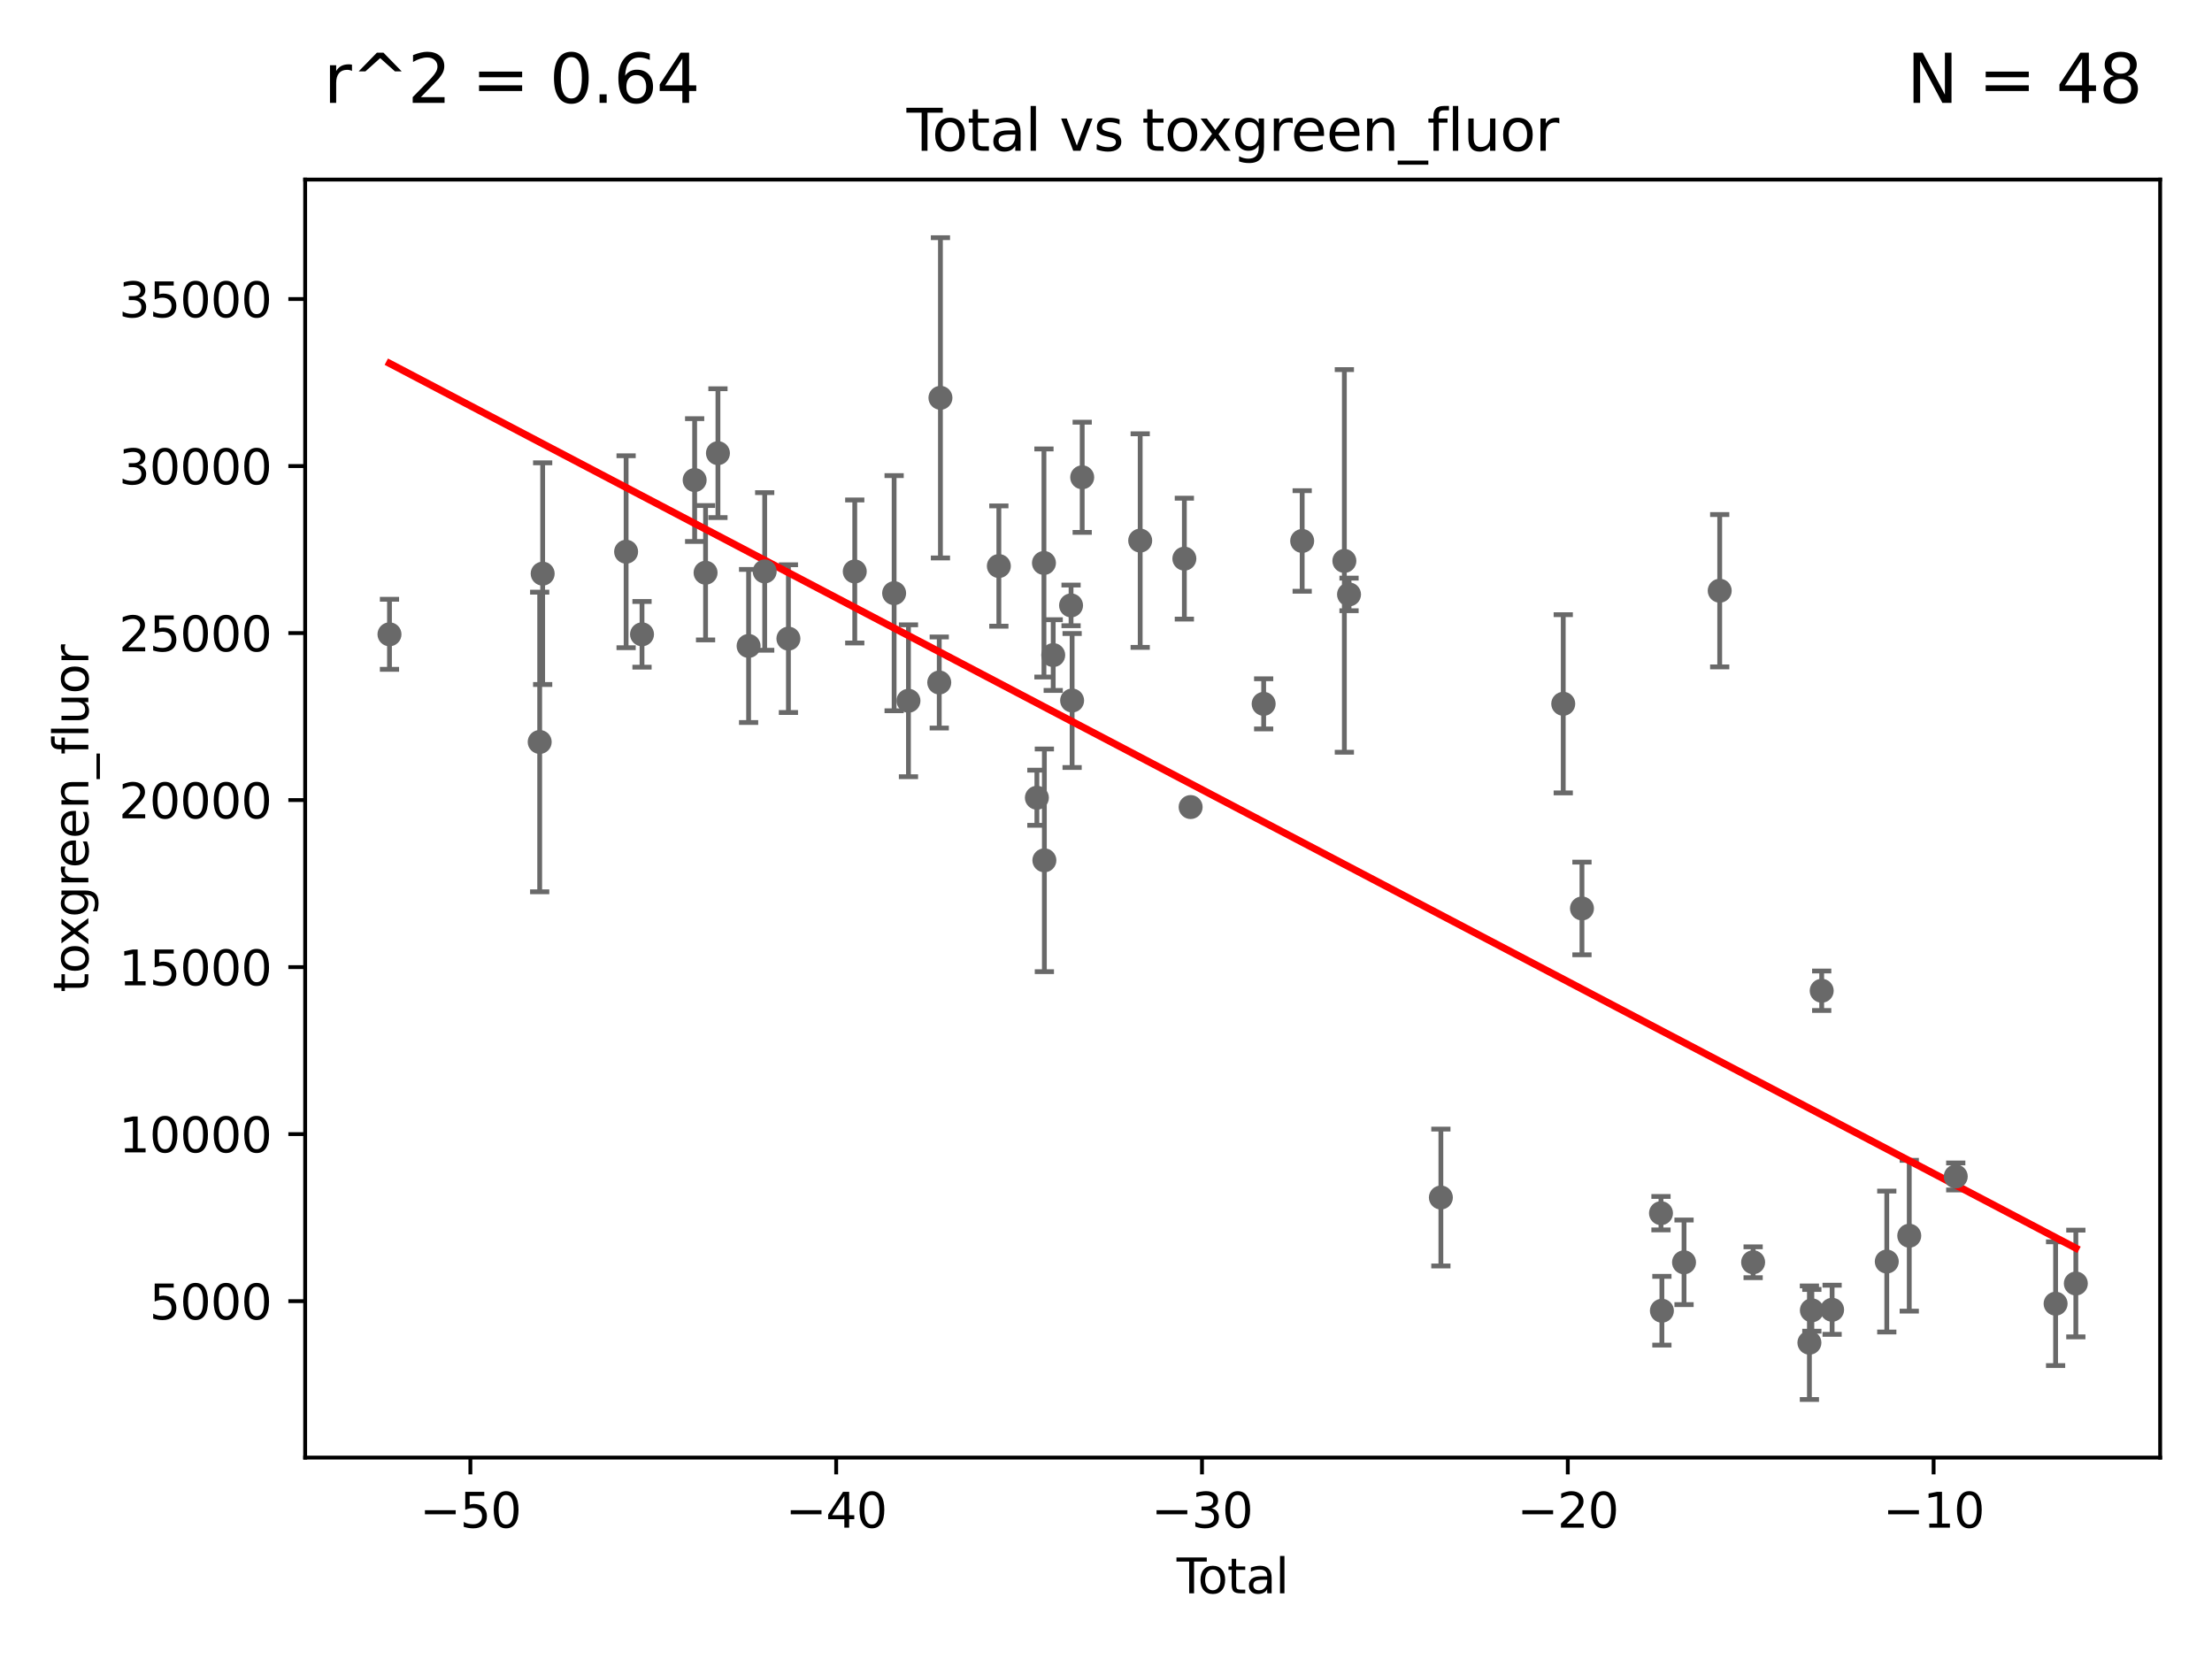 <?xml version="1.0" encoding="utf-8" standalone="no"?>
<!DOCTYPE svg PUBLIC "-//W3C//DTD SVG 1.1//EN"
  "http://www.w3.org/Graphics/SVG/1.1/DTD/svg11.dtd">
<svg xmlns:xlink="http://www.w3.org/1999/xlink" width="460.8pt" height="345.6pt" viewBox="0 0 460.8 345.6" xmlns="http://www.w3.org/2000/svg" version="1.1">
 <defs>
  <style type="text/css">*{stroke-linejoin: round; stroke-linecap: butt}</style>
 </defs>
 <g id="figure_1">
  <g id="patch_1">
   <path d="M 0 345.6 
L 460.8 345.6 
L 460.8 0 
L 0 0 
z
" style="fill: #ffffff"/>
  </g>
  <g id="axes_1">
   <g id="patch_2">
    <path d="M 63.571 303.64 
L 450 303.64 
L 450 37.411 
L 63.571 37.411 
z
" style="fill: #ffffff"/>
   </g>
   <g id="PathCollection_1">
    <defs>
     <path id="mccaa61de4b" d="M 0 1.118 
C 0.297 1.118 0.581 1 0.791 0.791 
C 1 0.581 1.118 0.297 1.118 0 
C 1.118 -0.297 1 -0.581 0.791 -0.791 
C 0.581 -1 0.297 -1.118 0 -1.118 
C -0.297 -1.118 -0.581 -1 -0.791 -0.791 
C -1 -0.581 -1.118 -0.297 -1.118 0 
C -1.118 0.297 -1 0.581 -0.791 0.791 
C -0.581 1 -0.297 1.118 0 1.118 
z
" style="stroke: #696969"/>
    </defs>
    <g clip-path="url(#p382ec67037)">
     <use xlink:href="#mccaa61de4b" x="81.136" y="132.138" style="fill: #696969; stroke: #696969"/>
     <use xlink:href="#mccaa61de4b" x="248.03" y="168.124" style="fill: #696969; stroke: #696969"/>
     <use xlink:href="#mccaa61de4b" x="263.244" y="146.626" style="fill: #696969; stroke: #696969"/>
     <use xlink:href="#mccaa61de4b" x="271.268" y="112.693" style="fill: #696969; stroke: #696969"/>
     <use xlink:href="#mccaa61de4b" x="280.055" y="116.85" style="fill: #696969; stroke: #696969"/>
     <use xlink:href="#mccaa61de4b" x="281.027" y="123.829" style="fill: #696969; stroke: #696969"/>
     <use xlink:href="#mccaa61de4b" x="300.161" y="249.465" style="fill: #696969; stroke: #696969"/>
     <use xlink:href="#mccaa61de4b" x="325.653" y="146.613" style="fill: #696969; stroke: #696969"/>
     <use xlink:href="#mccaa61de4b" x="329.552" y="189.248" style="fill: #696969; stroke: #696969"/>
     <use xlink:href="#mccaa61de4b" x="346.014" y="252.725" style="fill: #696969; stroke: #696969"/>
     <use xlink:href="#mccaa61de4b" x="246.724" y="116.378" style="fill: #696969; stroke: #696969"/>
     <use xlink:href="#mccaa61de4b" x="346.203" y="273.048" style="fill: #696969; stroke: #696969"/>
     <use xlink:href="#mccaa61de4b" x="358.247" y="123.059" style="fill: #696969; stroke: #696969"/>
     <use xlink:href="#mccaa61de4b" x="365.209" y="262.95" style="fill: #696969; stroke: #696969"/>
     <use xlink:href="#mccaa61de4b" x="376.933" y="279.711" style="fill: #696969; stroke: #696969"/>
     <use xlink:href="#mccaa61de4b" x="377.443" y="272.965" style="fill: #696969; stroke: #696969"/>
     <use xlink:href="#mccaa61de4b" x="379.494" y="206.39" style="fill: #696969; stroke: #696969"/>
     <use xlink:href="#mccaa61de4b" x="381.661" y="272.85" style="fill: #696969; stroke: #696969"/>
     <use xlink:href="#mccaa61de4b" x="393.051" y="262.804" style="fill: #696969; stroke: #696969"/>
     <use xlink:href="#mccaa61de4b" x="397.733" y="257.422" style="fill: #696969; stroke: #696969"/>
     <use xlink:href="#mccaa61de4b" x="407.418" y="245.08" style="fill: #696969; stroke: #696969"/>
     <use xlink:href="#mccaa61de4b" x="350.815" y="262.964" style="fill: #696969; stroke: #696969"/>
     <use xlink:href="#mccaa61de4b" x="237.523" y="112.613" style="fill: #696969; stroke: #696969"/>
     <use xlink:href="#mccaa61de4b" x="225.442" y="99.429" style="fill: #696969; stroke: #696969"/>
     <use xlink:href="#mccaa61de4b" x="223.341" y="145.929" style="fill: #696969; stroke: #696969"/>
     <use xlink:href="#mccaa61de4b" x="112.428" y="154.566" style="fill: #696969; stroke: #696969"/>
     <use xlink:href="#mccaa61de4b" x="113.048" y="119.501" style="fill: #696969; stroke: #696969"/>
     <use xlink:href="#mccaa61de4b" x="130.43" y="114.934" style="fill: #696969; stroke: #696969"/>
     <use xlink:href="#mccaa61de4b" x="133.742" y="132.14" style="fill: #696969; stroke: #696969"/>
     <use xlink:href="#mccaa61de4b" x="144.708" y="100.004" style="fill: #696969; stroke: #696969"/>
     <use xlink:href="#mccaa61de4b" x="146.983" y="119.31" style="fill: #696969; stroke: #696969"/>
     <use xlink:href="#mccaa61de4b" x="149.561" y="94.403" style="fill: #696969; stroke: #696969"/>
     <use xlink:href="#mccaa61de4b" x="155.947" y="134.563" style="fill: #696969; stroke: #696969"/>
     <use xlink:href="#mccaa61de4b" x="159.3" y="119.04" style="fill: #696969; stroke: #696969"/>
     <use xlink:href="#mccaa61de4b" x="164.241" y="133.039" style="fill: #696969; stroke: #696969"/>
     <use xlink:href="#mccaa61de4b" x="178.062" y="119.047" style="fill: #696969; stroke: #696969"/>
     <use xlink:href="#mccaa61de4b" x="186.263" y="123.569" style="fill: #696969; stroke: #696969"/>
     <use xlink:href="#mccaa61de4b" x="189.249" y="145.98" style="fill: #696969; stroke: #696969"/>
     <use xlink:href="#mccaa61de4b" x="195.663" y="142.176" style="fill: #696969; stroke: #696969"/>
     <use xlink:href="#mccaa61de4b" x="195.911" y="82.873" style="fill: #696969; stroke: #696969"/>
     <use xlink:href="#mccaa61de4b" x="208.079" y="117.918" style="fill: #696969; stroke: #696969"/>
     <use xlink:href="#mccaa61de4b" x="216.003" y="166.185" style="fill: #696969; stroke: #696969"/>
     <use xlink:href="#mccaa61de4b" x="217.475" y="117.278" style="fill: #696969; stroke: #696969"/>
     <use xlink:href="#mccaa61de4b" x="217.562" y="179.221" style="fill: #696969; stroke: #696969"/>
     <use xlink:href="#mccaa61de4b" x="219.403" y="136.465" style="fill: #696969; stroke: #696969"/>
     <use xlink:href="#mccaa61de4b" x="223.121" y="126.116" style="fill: #696969; stroke: #696969"/>
     <use xlink:href="#mccaa61de4b" x="428.219" y="271.582" style="fill: #696969; stroke: #696969"/>
     <use xlink:href="#mccaa61de4b" x="432.435" y="267.379" style="fill: #696969; stroke: #696969"/>
    </g>
   </g>
   <g id="matplotlib.axis_1">
    <g id="xtick_1">
     <g id="line2d_1">
      <defs>
       <path id="mf5b19e276c" d="M 0 0 
L 0 3.5 
" style="stroke: #000000; stroke-width: 0.8"/>
      </defs>
      <g>
       <use xlink:href="#mf5b19e276c" x="97.989" y="303.64" style="stroke: #000000; stroke-width: 0.8"/>
      </g>
     </g>
     <g id="text_1">
      <!-- −50 -->
      <g transform="translate(87.436 318.238)scale(0.1 -0.1)">
       <defs>
        <path id="DejaVuSans-2212" d="M 678 2272 
L 4684 2272 
L 4684 1741 
L 678 1741 
L 678 2272 
z
" transform="scale(0.016)"/>
        <path id="DejaVuSans-35" d="M 691 4666 
L 3169 4666 
L 3169 4134 
L 1269 4134 
L 1269 2991 
Q 1406 3038 1543 3061 
Q 1681 3084 1819 3084 
Q 2600 3084 3056 2656 
Q 3513 2228 3513 1497 
Q 3513 744 3044 326 
Q 2575 -91 1722 -91 
Q 1428 -91 1123 -41 
Q 819 9 494 109 
L 494 744 
Q 775 591 1075 516 
Q 1375 441 1709 441 
Q 2250 441 2565 725 
Q 2881 1009 2881 1497 
Q 2881 1984 2565 2268 
Q 2250 2553 1709 2553 
Q 1456 2553 1204 2497 
Q 953 2441 691 2322 
L 691 4666 
z
" transform="scale(0.016)"/>
        <path id="DejaVuSans-30" d="M 2034 4250 
Q 1547 4250 1301 3770 
Q 1056 3291 1056 2328 
Q 1056 1369 1301 889 
Q 1547 409 2034 409 
Q 2525 409 2770 889 
Q 3016 1369 3016 2328 
Q 3016 3291 2770 3770 
Q 2525 4250 2034 4250 
z
M 2034 4750 
Q 2819 4750 3233 4129 
Q 3647 3509 3647 2328 
Q 3647 1150 3233 529 
Q 2819 -91 2034 -91 
Q 1250 -91 836 529 
Q 422 1150 422 2328 
Q 422 3509 836 4129 
Q 1250 4750 2034 4750 
z
" transform="scale(0.016)"/>
       </defs>
       <use xlink:href="#DejaVuSans-2212"/>
       <use xlink:href="#DejaVuSans-35" x="83.789"/>
       <use xlink:href="#DejaVuSans-30" x="147.412"/>
      </g>
     </g>
    </g>
    <g id="xtick_2">
     <g id="line2d_2">
      <g>
       <use xlink:href="#mf5b19e276c" x="174.193" y="303.64" style="stroke: #000000; stroke-width: 0.8"/>
      </g>
     </g>
     <g id="text_2">
      <!-- −40 -->
      <g transform="translate(163.641 318.238)scale(0.1 -0.1)">
       <defs>
        <path id="DejaVuSans-34" d="M 2419 4116 
L 825 1625 
L 2419 1625 
L 2419 4116 
z
M 2253 4666 
L 3047 4666 
L 3047 1625 
L 3713 1625 
L 3713 1100 
L 3047 1100 
L 3047 0 
L 2419 0 
L 2419 1100 
L 313 1100 
L 313 1709 
L 2253 4666 
z
" transform="scale(0.016)"/>
       </defs>
       <use xlink:href="#DejaVuSans-2212"/>
       <use xlink:href="#DejaVuSans-34" x="83.789"/>
       <use xlink:href="#DejaVuSans-30" x="147.412"/>
      </g>
     </g>
    </g>
    <g id="xtick_3">
     <g id="line2d_3">
      <g>
       <use xlink:href="#mf5b19e276c" x="250.397" y="303.64" style="stroke: #000000; stroke-width: 0.8"/>
      </g>
     </g>
     <g id="text_3">
      <!-- −30 -->
      <g transform="translate(239.845 318.238)scale(0.1 -0.1)">
       <defs>
        <path id="DejaVuSans-33" d="M 2597 2516 
Q 3050 2419 3304 2112 
Q 3559 1806 3559 1356 
Q 3559 666 3084 287 
Q 2609 -91 1734 -91 
Q 1441 -91 1130 -33 
Q 819 25 488 141 
L 488 750 
Q 750 597 1062 519 
Q 1375 441 1716 441 
Q 2309 441 2620 675 
Q 2931 909 2931 1356 
Q 2931 1769 2642 2001 
Q 2353 2234 1838 2234 
L 1294 2234 
L 1294 2753 
L 1863 2753 
Q 2328 2753 2575 2939 
Q 2822 3125 2822 3475 
Q 2822 3834 2567 4026 
Q 2313 4219 1838 4219 
Q 1578 4219 1281 4162 
Q 984 4106 628 3988 
L 628 4550 
Q 988 4650 1302 4700 
Q 1616 4750 1894 4750 
Q 2613 4750 3031 4423 
Q 3450 4097 3450 3541 
Q 3450 3153 3228 2886 
Q 3006 2619 2597 2516 
z
" transform="scale(0.016)"/>
       </defs>
       <use xlink:href="#DejaVuSans-2212"/>
       <use xlink:href="#DejaVuSans-33" x="83.789"/>
       <use xlink:href="#DejaVuSans-30" x="147.412"/>
      </g>
     </g>
    </g>
    <g id="xtick_4">
     <g id="line2d_4">
      <g>
       <use xlink:href="#mf5b19e276c" x="326.601" y="303.64" style="stroke: #000000; stroke-width: 0.8"/>
      </g>
     </g>
     <g id="text_4">
      <!-- −20 -->
      <g transform="translate(316.049 318.238)scale(0.1 -0.1)">
       <defs>
        <path id="DejaVuSans-32" d="M 1228 531 
L 3431 531 
L 3431 0 
L 469 0 
L 469 531 
Q 828 903 1448 1529 
Q 2069 2156 2228 2338 
Q 2531 2678 2651 2914 
Q 2772 3150 2772 3378 
Q 2772 3750 2511 3984 
Q 2250 4219 1831 4219 
Q 1534 4219 1204 4116 
Q 875 4013 500 3803 
L 500 4441 
Q 881 4594 1212 4672 
Q 1544 4750 1819 4750 
Q 2544 4750 2975 4387 
Q 3406 4025 3406 3419 
Q 3406 3131 3298 2873 
Q 3191 2616 2906 2266 
Q 2828 2175 2409 1742 
Q 1991 1309 1228 531 
z
" transform="scale(0.016)"/>
       </defs>
       <use xlink:href="#DejaVuSans-2212"/>
       <use xlink:href="#DejaVuSans-32" x="83.789"/>
       <use xlink:href="#DejaVuSans-30" x="147.412"/>
      </g>
     </g>
    </g>
    <g id="xtick_5">
     <g id="line2d_5">
      <g>
       <use xlink:href="#mf5b19e276c" x="402.806" y="303.64" style="stroke: #000000; stroke-width: 0.8"/>
      </g>
     </g>
     <g id="text_5">
      <!-- −10 -->
      <g transform="translate(392.253 318.238)scale(0.1 -0.1)">
       <defs>
        <path id="DejaVuSans-31" d="M 794 531 
L 1825 531 
L 1825 4091 
L 703 3866 
L 703 4441 
L 1819 4666 
L 2450 4666 
L 2450 531 
L 3481 531 
L 3481 0 
L 794 0 
L 794 531 
z
" transform="scale(0.016)"/>
       </defs>
       <use xlink:href="#DejaVuSans-2212"/>
       <use xlink:href="#DejaVuSans-31" x="83.789"/>
       <use xlink:href="#DejaVuSans-30" x="147.412"/>
      </g>
     </g>
    </g>
    <g id="text_6">
     <!-- Total -->
     <g transform="translate(245.109 331.917)scale(0.1 -0.1)">
      <defs>
       <path id="DejaVuSans-54" d="M -19 4666 
L 3928 4666 
L 3928 4134 
L 2272 4134 
L 2272 0 
L 1638 0 
L 1638 4134 
L -19 4134 
L -19 4666 
z
" transform="scale(0.016)"/>
       <path id="DejaVuSans-6f" d="M 1959 3097 
Q 1497 3097 1228 2736 
Q 959 2375 959 1747 
Q 959 1119 1226 758 
Q 1494 397 1959 397 
Q 2419 397 2687 759 
Q 2956 1122 2956 1747 
Q 2956 2369 2687 2733 
Q 2419 3097 1959 3097 
z
M 1959 3584 
Q 2709 3584 3137 3096 
Q 3566 2609 3566 1747 
Q 3566 888 3137 398 
Q 2709 -91 1959 -91 
Q 1206 -91 779 398 
Q 353 888 353 1747 
Q 353 2609 779 3096 
Q 1206 3584 1959 3584 
z
" transform="scale(0.016)"/>
       <path id="DejaVuSans-74" d="M 1172 4494 
L 1172 3500 
L 2356 3500 
L 2356 3053 
L 1172 3053 
L 1172 1153 
Q 1172 725 1289 603 
Q 1406 481 1766 481 
L 2356 481 
L 2356 0 
L 1766 0 
Q 1100 0 847 248 
Q 594 497 594 1153 
L 594 3053 
L 172 3053 
L 172 3500 
L 594 3500 
L 594 4494 
L 1172 4494 
z
" transform="scale(0.016)"/>
       <path id="DejaVuSans-61" d="M 2194 1759 
Q 1497 1759 1228 1600 
Q 959 1441 959 1056 
Q 959 750 1161 570 
Q 1363 391 1709 391 
Q 2188 391 2477 730 
Q 2766 1069 2766 1631 
L 2766 1759 
L 2194 1759 
z
M 3341 1997 
L 3341 0 
L 2766 0 
L 2766 531 
Q 2569 213 2275 61 
Q 1981 -91 1556 -91 
Q 1019 -91 701 211 
Q 384 513 384 1019 
Q 384 1609 779 1909 
Q 1175 2209 1959 2209 
L 2766 2209 
L 2766 2266 
Q 2766 2663 2505 2880 
Q 2244 3097 1772 3097 
Q 1472 3097 1187 3025 
Q 903 2953 641 2809 
L 641 3341 
Q 956 3463 1253 3523 
Q 1550 3584 1831 3584 
Q 2591 3584 2966 3190 
Q 3341 2797 3341 1997 
z
" transform="scale(0.016)"/>
       <path id="DejaVuSans-6c" d="M 603 4863 
L 1178 4863 
L 1178 0 
L 603 0 
L 603 4863 
z
" transform="scale(0.016)"/>
      </defs>
      <use xlink:href="#DejaVuSans-54"/>
      <use xlink:href="#DejaVuSans-6f" x="44.084"/>
      <use xlink:href="#DejaVuSans-74" x="105.266"/>
      <use xlink:href="#DejaVuSans-61" x="144.475"/>
      <use xlink:href="#DejaVuSans-6c" x="205.754"/>
     </g>
    </g>
   </g>
   <g id="matplotlib.axis_2">
    <g id="ytick_1">
     <g id="line2d_6">
      <defs>
       <path id="m3230016c2f" d="M 0 0 
L -3.5 0 
" style="stroke: #000000; stroke-width: 0.8"/>
      </defs>
      <g>
       <use xlink:href="#m3230016c2f" x="63.571" y="271.051" style="stroke: #000000; stroke-width: 0.8"/>
      </g>
     </g>
     <g id="text_7">
      <!-- 5000 -->
      <g transform="translate(31.121 274.85)scale(0.1 -0.1)">
       <use xlink:href="#DejaVuSans-35"/>
       <use xlink:href="#DejaVuSans-30" x="63.623"/>
       <use xlink:href="#DejaVuSans-30" x="127.246"/>
       <use xlink:href="#DejaVuSans-30" x="190.869"/>
      </g>
     </g>
    </g>
    <g id="ytick_2">
     <g id="line2d_7">
      <g>
       <use xlink:href="#m3230016c2f" x="63.571" y="236.258" style="stroke: #000000; stroke-width: 0.8"/>
      </g>
     </g>
     <g id="text_8">
      <!-- 10000 -->
      <g transform="translate(24.759 240.057)scale(0.1 -0.1)">
       <use xlink:href="#DejaVuSans-31"/>
       <use xlink:href="#DejaVuSans-30" x="63.623"/>
       <use xlink:href="#DejaVuSans-30" x="127.246"/>
       <use xlink:href="#DejaVuSans-30" x="190.869"/>
       <use xlink:href="#DejaVuSans-30" x="254.492"/>
      </g>
     </g>
    </g>
    <g id="ytick_3">
     <g id="line2d_8">
      <g>
       <use xlink:href="#m3230016c2f" x="63.571" y="201.466" style="stroke: #000000; stroke-width: 0.8"/>
      </g>
     </g>
     <g id="text_9">
      <!-- 15000 -->
      <g transform="translate(24.759 205.265)scale(0.1 -0.1)">
       <use xlink:href="#DejaVuSans-31"/>
       <use xlink:href="#DejaVuSans-35" x="63.623"/>
       <use xlink:href="#DejaVuSans-30" x="127.246"/>
       <use xlink:href="#DejaVuSans-30" x="190.869"/>
       <use xlink:href="#DejaVuSans-30" x="254.492"/>
      </g>
     </g>
    </g>
    <g id="ytick_4">
     <g id="line2d_9">
      <g>
       <use xlink:href="#m3230016c2f" x="63.571" y="166.673" style="stroke: #000000; stroke-width: 0.8"/>
      </g>
     </g>
     <g id="text_10">
      <!-- 20000 -->
      <g transform="translate(24.759 170.472)scale(0.1 -0.1)">
       <use xlink:href="#DejaVuSans-32"/>
       <use xlink:href="#DejaVuSans-30" x="63.623"/>
       <use xlink:href="#DejaVuSans-30" x="127.246"/>
       <use xlink:href="#DejaVuSans-30" x="190.869"/>
       <use xlink:href="#DejaVuSans-30" x="254.492"/>
      </g>
     </g>
    </g>
    <g id="ytick_5">
     <g id="line2d_10">
      <g>
       <use xlink:href="#m3230016c2f" x="63.571" y="131.881" style="stroke: #000000; stroke-width: 0.8"/>
      </g>
     </g>
     <g id="text_11">
      <!-- 25000 -->
      <g transform="translate(24.759 135.68)scale(0.1 -0.1)">
       <use xlink:href="#DejaVuSans-32"/>
       <use xlink:href="#DejaVuSans-35" x="63.623"/>
       <use xlink:href="#DejaVuSans-30" x="127.246"/>
       <use xlink:href="#DejaVuSans-30" x="190.869"/>
       <use xlink:href="#DejaVuSans-30" x="254.492"/>
      </g>
     </g>
    </g>
    <g id="ytick_6">
     <g id="line2d_11">
      <g>
       <use xlink:href="#m3230016c2f" x="63.571" y="97.088" style="stroke: #000000; stroke-width: 0.8"/>
      </g>
     </g>
     <g id="text_12">
      <!-- 30000 -->
      <g transform="translate(24.759 100.888)scale(0.1 -0.1)">
       <use xlink:href="#DejaVuSans-33"/>
       <use xlink:href="#DejaVuSans-30" x="63.623"/>
       <use xlink:href="#DejaVuSans-30" x="127.246"/>
       <use xlink:href="#DejaVuSans-30" x="190.869"/>
       <use xlink:href="#DejaVuSans-30" x="254.492"/>
      </g>
     </g>
    </g>
    <g id="ytick_7">
     <g id="line2d_12">
      <g>
       <use xlink:href="#m3230016c2f" x="63.571" y="62.296" style="stroke: #000000; stroke-width: 0.8"/>
      </g>
     </g>
     <g id="text_13">
      <!-- 35000 -->
      <g transform="translate(24.759 66.095)scale(0.1 -0.1)">
       <use xlink:href="#DejaVuSans-33"/>
       <use xlink:href="#DejaVuSans-35" x="63.623"/>
       <use xlink:href="#DejaVuSans-30" x="127.246"/>
       <use xlink:href="#DejaVuSans-30" x="190.869"/>
       <use xlink:href="#DejaVuSans-30" x="254.492"/>
      </g>
     </g>
    </g>
    <g id="text_14">
     <!-- toxgreen_fluor -->
     <g transform="translate(18.401 206.72)rotate(-90)scale(0.1 -0.1)">
      <defs>
       <path id="DejaVuSans-78" d="M 3513 3500 
L 2247 1797 
L 3578 0 
L 2900 0 
L 1881 1375 
L 863 0 
L 184 0 
L 1544 1831 
L 300 3500 
L 978 3500 
L 1906 2253 
L 2834 3500 
L 3513 3500 
z
" transform="scale(0.016)"/>
       <path id="DejaVuSans-67" d="M 2906 1791 
Q 2906 2416 2648 2759 
Q 2391 3103 1925 3103 
Q 1463 3103 1205 2759 
Q 947 2416 947 1791 
Q 947 1169 1205 825 
Q 1463 481 1925 481 
Q 2391 481 2648 825 
Q 2906 1169 2906 1791 
z
M 3481 434 
Q 3481 -459 3084 -895 
Q 2688 -1331 1869 -1331 
Q 1566 -1331 1297 -1286 
Q 1028 -1241 775 -1147 
L 775 -588 
Q 1028 -725 1275 -790 
Q 1522 -856 1778 -856 
Q 2344 -856 2625 -561 
Q 2906 -266 2906 331 
L 2906 616 
Q 2728 306 2450 153 
Q 2172 0 1784 0 
Q 1141 0 747 490 
Q 353 981 353 1791 
Q 353 2603 747 3093 
Q 1141 3584 1784 3584 
Q 2172 3584 2450 3431 
Q 2728 3278 2906 2969 
L 2906 3500 
L 3481 3500 
L 3481 434 
z
" transform="scale(0.016)"/>
       <path id="DejaVuSans-72" d="M 2631 2963 
Q 2534 3019 2420 3045 
Q 2306 3072 2169 3072 
Q 1681 3072 1420 2755 
Q 1159 2438 1159 1844 
L 1159 0 
L 581 0 
L 581 3500 
L 1159 3500 
L 1159 2956 
Q 1341 3275 1631 3429 
Q 1922 3584 2338 3584 
Q 2397 3584 2469 3576 
Q 2541 3569 2628 3553 
L 2631 2963 
z
" transform="scale(0.016)"/>
       <path id="DejaVuSans-65" d="M 3597 1894 
L 3597 1613 
L 953 1613 
Q 991 1019 1311 708 
Q 1631 397 2203 397 
Q 2534 397 2845 478 
Q 3156 559 3463 722 
L 3463 178 
Q 3153 47 2828 -22 
Q 2503 -91 2169 -91 
Q 1331 -91 842 396 
Q 353 884 353 1716 
Q 353 2575 817 3079 
Q 1281 3584 2069 3584 
Q 2775 3584 3186 3129 
Q 3597 2675 3597 1894 
z
M 3022 2063 
Q 3016 2534 2758 2815 
Q 2500 3097 2075 3097 
Q 1594 3097 1305 2825 
Q 1016 2553 972 2059 
L 3022 2063 
z
" transform="scale(0.016)"/>
       <path id="DejaVuSans-6e" d="M 3513 2113 
L 3513 0 
L 2938 0 
L 2938 2094 
Q 2938 2591 2744 2837 
Q 2550 3084 2163 3084 
Q 1697 3084 1428 2787 
Q 1159 2491 1159 1978 
L 1159 0 
L 581 0 
L 581 3500 
L 1159 3500 
L 1159 2956 
Q 1366 3272 1645 3428 
Q 1925 3584 2291 3584 
Q 2894 3584 3203 3211 
Q 3513 2838 3513 2113 
z
" transform="scale(0.016)"/>
       <path id="DejaVuSans-5f" d="M 3263 -1063 
L 3263 -1509 
L -63 -1509 
L -63 -1063 
L 3263 -1063 
z
" transform="scale(0.016)"/>
       <path id="DejaVuSans-66" d="M 2375 4863 
L 2375 4384 
L 1825 4384 
Q 1516 4384 1395 4259 
Q 1275 4134 1275 3809 
L 1275 3500 
L 2222 3500 
L 2222 3053 
L 1275 3053 
L 1275 0 
L 697 0 
L 697 3053 
L 147 3053 
L 147 3500 
L 697 3500 
L 697 3744 
Q 697 4328 969 4595 
Q 1241 4863 1831 4863 
L 2375 4863 
z
" transform="scale(0.016)"/>
       <path id="DejaVuSans-75" d="M 544 1381 
L 544 3500 
L 1119 3500 
L 1119 1403 
Q 1119 906 1312 657 
Q 1506 409 1894 409 
Q 2359 409 2629 706 
Q 2900 1003 2900 1516 
L 2900 3500 
L 3475 3500 
L 3475 0 
L 2900 0 
L 2900 538 
Q 2691 219 2414 64 
Q 2138 -91 1772 -91 
Q 1169 -91 856 284 
Q 544 659 544 1381 
z
M 1991 3584 
L 1991 3584 
z
" transform="scale(0.016)"/>
      </defs>
      <use xlink:href="#DejaVuSans-74"/>
      <use xlink:href="#DejaVuSans-6f" x="39.209"/>
      <use xlink:href="#DejaVuSans-78" x="97.266"/>
      <use xlink:href="#DejaVuSans-67" x="156.445"/>
      <use xlink:href="#DejaVuSans-72" x="219.922"/>
      <use xlink:href="#DejaVuSans-65" x="258.785"/>
      <use xlink:href="#DejaVuSans-65" x="320.309"/>
      <use xlink:href="#DejaVuSans-6e" x="381.832"/>
      <use xlink:href="#DejaVuSans-5f" x="445.211"/>
      <use xlink:href="#DejaVuSans-66" x="495.211"/>
      <use xlink:href="#DejaVuSans-6c" x="530.416"/>
      <use xlink:href="#DejaVuSans-75" x="558.199"/>
      <use xlink:href="#DejaVuSans-6f" x="621.578"/>
      <use xlink:href="#DejaVuSans-72" x="682.76"/>
     </g>
    </g>
   </g>
   <g id="LineCollection_1">
    <path d="M 81.136 139.433 
L 81.136 124.843 
" clip-path="url(#p382ec67037)" style="fill: none; stroke: #696969"/>
    <path d="M 248.03 168.6 
L 248.03 167.649 
" clip-path="url(#p382ec67037)" style="fill: none; stroke: #696969"/>
    <path d="M 263.244 151.847 
L 263.244 141.404 
" clip-path="url(#p382ec67037)" style="fill: none; stroke: #696969"/>
    <path d="M 271.268 123.168 
L 271.268 102.219 
" clip-path="url(#p382ec67037)" style="fill: none; stroke: #696969"/>
    <path d="M 280.055 156.703 
L 280.055 76.998 
" clip-path="url(#p382ec67037)" style="fill: none; stroke: #696969"/>
    <path d="M 281.027 127.223 
L 281.027 120.435 
" clip-path="url(#p382ec67037)" style="fill: none; stroke: #696969"/>
    <path d="M 300.161 263.723 
L 300.161 235.207 
" clip-path="url(#p382ec67037)" style="fill: none; stroke: #696969"/>
    <path d="M 325.653 165.176 
L 325.653 128.05 
" clip-path="url(#p382ec67037)" style="fill: none; stroke: #696969"/>
    <path d="M 329.552 198.897 
L 329.552 179.599 
" clip-path="url(#p382ec67037)" style="fill: none; stroke: #696969"/>
    <path d="M 346.014 256.21 
L 346.014 249.241 
" clip-path="url(#p382ec67037)" style="fill: none; stroke: #696969"/>
    <path d="M 246.724 128.972 
L 246.724 103.784 
" clip-path="url(#p382ec67037)" style="fill: none; stroke: #696969"/>
    <path d="M 346.203 280.208 
L 346.203 265.889 
" clip-path="url(#p382ec67037)" style="fill: none; stroke: #696969"/>
    <path d="M 358.247 138.929 
L 358.247 107.188 
" clip-path="url(#p382ec67037)" style="fill: none; stroke: #696969"/>
    <path d="M 365.209 266.164 
L 365.209 259.736 
" clip-path="url(#p382ec67037)" style="fill: none; stroke: #696969"/>
    <path d="M 376.933 291.539 
L 376.933 267.884 
" clip-path="url(#p382ec67037)" style="fill: none; stroke: #696969"/>
    <path d="M 377.443 277.312 
L 377.443 268.617 
" clip-path="url(#p382ec67037)" style="fill: none; stroke: #696969"/>
    <path d="M 379.494 210.498 
L 379.494 202.282 
" clip-path="url(#p382ec67037)" style="fill: none; stroke: #696969"/>
    <path d="M 381.661 277.967 
L 381.661 267.732 
" clip-path="url(#p382ec67037)" style="fill: none; stroke: #696969"/>
    <path d="M 393.051 277.483 
L 393.051 248.125 
" clip-path="url(#p382ec67037)" style="fill: none; stroke: #696969"/>
    <path d="M 397.733 273.128 
L 397.733 241.716 
" clip-path="url(#p382ec67037)" style="fill: none; stroke: #696969"/>
    <path d="M 407.418 247.895 
L 407.418 242.265 
" clip-path="url(#p382ec67037)" style="fill: none; stroke: #696969"/>
    <path d="M 350.815 271.774 
L 350.815 254.154 
" clip-path="url(#p382ec67037)" style="fill: none; stroke: #696969"/>
    <path d="M 237.523 134.86 
L 237.523 90.365 
" clip-path="url(#p382ec67037)" style="fill: none; stroke: #696969"/>
    <path d="M 225.442 110.903 
L 225.442 87.955 
" clip-path="url(#p382ec67037)" style="fill: none; stroke: #696969"/>
    <path d="M 223.341 159.886 
L 223.341 131.972 
" clip-path="url(#p382ec67037)" style="fill: none; stroke: #696969"/>
    <path d="M 112.428 185.773 
L 112.428 123.359 
" clip-path="url(#p382ec67037)" style="fill: none; stroke: #696969"/>
    <path d="M 113.048 142.591 
L 113.048 96.411 
" clip-path="url(#p382ec67037)" style="fill: none; stroke: #696969"/>
    <path d="M 130.43 134.926 
L 130.43 94.941 
" clip-path="url(#p382ec67037)" style="fill: none; stroke: #696969"/>
    <path d="M 133.742 138.98 
L 133.742 125.299 
" clip-path="url(#p382ec67037)" style="fill: none; stroke: #696969"/>
    <path d="M 144.708 112.795 
L 144.708 87.212 
" clip-path="url(#p382ec67037)" style="fill: none; stroke: #696969"/>
    <path d="M 146.983 133.306 
L 146.983 105.315 
" clip-path="url(#p382ec67037)" style="fill: none; stroke: #696969"/>
    <path d="M 149.561 107.819 
L 149.561 80.987 
" clip-path="url(#p382ec67037)" style="fill: none; stroke: #696969"/>
    <path d="M 155.947 150.507 
L 155.947 118.619 
" clip-path="url(#p382ec67037)" style="fill: none; stroke: #696969"/>
    <path d="M 159.3 135.457 
L 159.3 102.623 
" clip-path="url(#p382ec67037)" style="fill: none; stroke: #696969"/>
    <path d="M 164.241 148.427 
L 164.241 117.65 
" clip-path="url(#p382ec67037)" style="fill: none; stroke: #696969"/>
    <path d="M 178.062 133.943 
L 178.062 104.152 
" clip-path="url(#p382ec67037)" style="fill: none; stroke: #696969"/>
    <path d="M 186.263 148.061 
L 186.263 99.076 
" clip-path="url(#p382ec67037)" style="fill: none; stroke: #696969"/>
    <path d="M 189.249 161.799 
L 189.249 130.161 
" clip-path="url(#p382ec67037)" style="fill: none; stroke: #696969"/>
    <path d="M 195.663 151.662 
L 195.663 132.69 
" clip-path="url(#p382ec67037)" style="fill: none; stroke: #696969"/>
    <path d="M 195.911 116.233 
L 195.911 49.513 
" clip-path="url(#p382ec67037)" style="fill: none; stroke: #696969"/>
    <path d="M 208.079 130.45 
L 208.079 105.386 
" clip-path="url(#p382ec67037)" style="fill: none; stroke: #696969"/>
    <path d="M 216.003 171.929 
L 216.003 160.441 
" clip-path="url(#p382ec67037)" style="fill: none; stroke: #696969"/>
    <path d="M 217.475 141.033 
L 217.475 93.524 
" clip-path="url(#p382ec67037)" style="fill: none; stroke: #696969"/>
    <path d="M 217.562 202.418 
L 217.562 156.025 
" clip-path="url(#p382ec67037)" style="fill: none; stroke: #696969"/>
    <path d="M 219.403 143.832 
L 219.403 129.099 
" clip-path="url(#p382ec67037)" style="fill: none; stroke: #696969"/>
    <path d="M 223.121 130.35 
L 223.121 121.882 
" clip-path="url(#p382ec67037)" style="fill: none; stroke: #696969"/>
    <path d="M 428.219 284.474 
L 428.219 258.69 
" clip-path="url(#p382ec67037)" style="fill: none; stroke: #696969"/>
    <path d="M 432.435 278.496 
L 432.435 256.261 
" clip-path="url(#p382ec67037)" style="fill: none; stroke: #696969"/>
   </g>
   <g id="line2d_13">
    <defs>
     <path id="mb22ad1bcdc" d="M 2 0 
L -2 -0 
" style="stroke: #696969"/>
    </defs>
    <g clip-path="url(#p382ec67037)">
     <use xlink:href="#mb22ad1bcdc" x="81.136" y="139.433" style="fill: #696969; stroke: #696969"/>
     <use xlink:href="#mb22ad1bcdc" x="248.03" y="168.6" style="fill: #696969; stroke: #696969"/>
     <use xlink:href="#mb22ad1bcdc" x="263.244" y="151.847" style="fill: #696969; stroke: #696969"/>
     <use xlink:href="#mb22ad1bcdc" x="271.268" y="123.168" style="fill: #696969; stroke: #696969"/>
     <use xlink:href="#mb22ad1bcdc" x="280.055" y="156.703" style="fill: #696969; stroke: #696969"/>
     <use xlink:href="#mb22ad1bcdc" x="281.027" y="127.223" style="fill: #696969; stroke: #696969"/>
     <use xlink:href="#mb22ad1bcdc" x="300.161" y="263.723" style="fill: #696969; stroke: #696969"/>
     <use xlink:href="#mb22ad1bcdc" x="325.653" y="165.176" style="fill: #696969; stroke: #696969"/>
     <use xlink:href="#mb22ad1bcdc" x="329.552" y="198.897" style="fill: #696969; stroke: #696969"/>
     <use xlink:href="#mb22ad1bcdc" x="346.014" y="256.21" style="fill: #696969; stroke: #696969"/>
     <use xlink:href="#mb22ad1bcdc" x="246.724" y="128.972" style="fill: #696969; stroke: #696969"/>
     <use xlink:href="#mb22ad1bcdc" x="346.203" y="280.208" style="fill: #696969; stroke: #696969"/>
     <use xlink:href="#mb22ad1bcdc" x="358.247" y="138.929" style="fill: #696969; stroke: #696969"/>
     <use xlink:href="#mb22ad1bcdc" x="365.209" y="266.164" style="fill: #696969; stroke: #696969"/>
     <use xlink:href="#mb22ad1bcdc" x="376.933" y="291.539" style="fill: #696969; stroke: #696969"/>
     <use xlink:href="#mb22ad1bcdc" x="377.443" y="277.312" style="fill: #696969; stroke: #696969"/>
     <use xlink:href="#mb22ad1bcdc" x="379.494" y="210.498" style="fill: #696969; stroke: #696969"/>
     <use xlink:href="#mb22ad1bcdc" x="381.661" y="277.967" style="fill: #696969; stroke: #696969"/>
     <use xlink:href="#mb22ad1bcdc" x="393.051" y="277.483" style="fill: #696969; stroke: #696969"/>
     <use xlink:href="#mb22ad1bcdc" x="397.733" y="273.128" style="fill: #696969; stroke: #696969"/>
     <use xlink:href="#mb22ad1bcdc" x="407.418" y="247.895" style="fill: #696969; stroke: #696969"/>
     <use xlink:href="#mb22ad1bcdc" x="350.815" y="271.774" style="fill: #696969; stroke: #696969"/>
     <use xlink:href="#mb22ad1bcdc" x="237.523" y="134.86" style="fill: #696969; stroke: #696969"/>
     <use xlink:href="#mb22ad1bcdc" x="225.442" y="110.903" style="fill: #696969; stroke: #696969"/>
     <use xlink:href="#mb22ad1bcdc" x="223.341" y="159.886" style="fill: #696969; stroke: #696969"/>
     <use xlink:href="#mb22ad1bcdc" x="112.428" y="185.773" style="fill: #696969; stroke: #696969"/>
     <use xlink:href="#mb22ad1bcdc" x="113.048" y="142.591" style="fill: #696969; stroke: #696969"/>
     <use xlink:href="#mb22ad1bcdc" x="130.43" y="134.926" style="fill: #696969; stroke: #696969"/>
     <use xlink:href="#mb22ad1bcdc" x="133.742" y="138.98" style="fill: #696969; stroke: #696969"/>
     <use xlink:href="#mb22ad1bcdc" x="144.708" y="112.795" style="fill: #696969; stroke: #696969"/>
     <use xlink:href="#mb22ad1bcdc" x="146.983" y="133.306" style="fill: #696969; stroke: #696969"/>
     <use xlink:href="#mb22ad1bcdc" x="149.561" y="107.819" style="fill: #696969; stroke: #696969"/>
     <use xlink:href="#mb22ad1bcdc" x="155.947" y="150.507" style="fill: #696969; stroke: #696969"/>
     <use xlink:href="#mb22ad1bcdc" x="159.3" y="135.457" style="fill: #696969; stroke: #696969"/>
     <use xlink:href="#mb22ad1bcdc" x="164.241" y="148.427" style="fill: #696969; stroke: #696969"/>
     <use xlink:href="#mb22ad1bcdc" x="178.062" y="133.943" style="fill: #696969; stroke: #696969"/>
     <use xlink:href="#mb22ad1bcdc" x="186.263" y="148.061" style="fill: #696969; stroke: #696969"/>
     <use xlink:href="#mb22ad1bcdc" x="189.249" y="161.799" style="fill: #696969; stroke: #696969"/>
     <use xlink:href="#mb22ad1bcdc" x="195.663" y="151.662" style="fill: #696969; stroke: #696969"/>
     <use xlink:href="#mb22ad1bcdc" x="195.911" y="116.233" style="fill: #696969; stroke: #696969"/>
     <use xlink:href="#mb22ad1bcdc" x="208.079" y="130.45" style="fill: #696969; stroke: #696969"/>
     <use xlink:href="#mb22ad1bcdc" x="216.003" y="171.929" style="fill: #696969; stroke: #696969"/>
     <use xlink:href="#mb22ad1bcdc" x="217.475" y="141.033" style="fill: #696969; stroke: #696969"/>
     <use xlink:href="#mb22ad1bcdc" x="217.562" y="202.418" style="fill: #696969; stroke: #696969"/>
     <use xlink:href="#mb22ad1bcdc" x="219.403" y="143.832" style="fill: #696969; stroke: #696969"/>
     <use xlink:href="#mb22ad1bcdc" x="223.121" y="130.35" style="fill: #696969; stroke: #696969"/>
     <use xlink:href="#mb22ad1bcdc" x="428.219" y="284.474" style="fill: #696969; stroke: #696969"/>
     <use xlink:href="#mb22ad1bcdc" x="432.435" y="278.496" style="fill: #696969; stroke: #696969"/>
    </g>
   </g>
   <g id="line2d_14">
    <g clip-path="url(#p382ec67037)">
     <use xlink:href="#mb22ad1bcdc" x="81.136" y="124.843" style="fill: #696969; stroke: #696969"/>
     <use xlink:href="#mb22ad1bcdc" x="248.03" y="167.649" style="fill: #696969; stroke: #696969"/>
     <use xlink:href="#mb22ad1bcdc" x="263.244" y="141.404" style="fill: #696969; stroke: #696969"/>
     <use xlink:href="#mb22ad1bcdc" x="271.268" y="102.219" style="fill: #696969; stroke: #696969"/>
     <use xlink:href="#mb22ad1bcdc" x="280.055" y="76.998" style="fill: #696969; stroke: #696969"/>
     <use xlink:href="#mb22ad1bcdc" x="281.027" y="120.435" style="fill: #696969; stroke: #696969"/>
     <use xlink:href="#mb22ad1bcdc" x="300.161" y="235.207" style="fill: #696969; stroke: #696969"/>
     <use xlink:href="#mb22ad1bcdc" x="325.653" y="128.05" style="fill: #696969; stroke: #696969"/>
     <use xlink:href="#mb22ad1bcdc" x="329.552" y="179.599" style="fill: #696969; stroke: #696969"/>
     <use xlink:href="#mb22ad1bcdc" x="346.014" y="249.241" style="fill: #696969; stroke: #696969"/>
     <use xlink:href="#mb22ad1bcdc" x="246.724" y="103.784" style="fill: #696969; stroke: #696969"/>
     <use xlink:href="#mb22ad1bcdc" x="346.203" y="265.889" style="fill: #696969; stroke: #696969"/>
     <use xlink:href="#mb22ad1bcdc" x="358.247" y="107.188" style="fill: #696969; stroke: #696969"/>
     <use xlink:href="#mb22ad1bcdc" x="365.209" y="259.736" style="fill: #696969; stroke: #696969"/>
     <use xlink:href="#mb22ad1bcdc" x="376.933" y="267.884" style="fill: #696969; stroke: #696969"/>
     <use xlink:href="#mb22ad1bcdc" x="377.443" y="268.617" style="fill: #696969; stroke: #696969"/>
     <use xlink:href="#mb22ad1bcdc" x="379.494" y="202.282" style="fill: #696969; stroke: #696969"/>
     <use xlink:href="#mb22ad1bcdc" x="381.661" y="267.732" style="fill: #696969; stroke: #696969"/>
     <use xlink:href="#mb22ad1bcdc" x="393.051" y="248.125" style="fill: #696969; stroke: #696969"/>
     <use xlink:href="#mb22ad1bcdc" x="397.733" y="241.716" style="fill: #696969; stroke: #696969"/>
     <use xlink:href="#mb22ad1bcdc" x="407.418" y="242.265" style="fill: #696969; stroke: #696969"/>
     <use xlink:href="#mb22ad1bcdc" x="350.815" y="254.154" style="fill: #696969; stroke: #696969"/>
     <use xlink:href="#mb22ad1bcdc" x="237.523" y="90.365" style="fill: #696969; stroke: #696969"/>
     <use xlink:href="#mb22ad1bcdc" x="225.442" y="87.955" style="fill: #696969; stroke: #696969"/>
     <use xlink:href="#mb22ad1bcdc" x="223.341" y="131.972" style="fill: #696969; stroke: #696969"/>
     <use xlink:href="#mb22ad1bcdc" x="112.428" y="123.359" style="fill: #696969; stroke: #696969"/>
     <use xlink:href="#mb22ad1bcdc" x="113.048" y="96.411" style="fill: #696969; stroke: #696969"/>
     <use xlink:href="#mb22ad1bcdc" x="130.43" y="94.941" style="fill: #696969; stroke: #696969"/>
     <use xlink:href="#mb22ad1bcdc" x="133.742" y="125.299" style="fill: #696969; stroke: #696969"/>
     <use xlink:href="#mb22ad1bcdc" x="144.708" y="87.212" style="fill: #696969; stroke: #696969"/>
     <use xlink:href="#mb22ad1bcdc" x="146.983" y="105.315" style="fill: #696969; stroke: #696969"/>
     <use xlink:href="#mb22ad1bcdc" x="149.561" y="80.987" style="fill: #696969; stroke: #696969"/>
     <use xlink:href="#mb22ad1bcdc" x="155.947" y="118.619" style="fill: #696969; stroke: #696969"/>
     <use xlink:href="#mb22ad1bcdc" x="159.3" y="102.623" style="fill: #696969; stroke: #696969"/>
     <use xlink:href="#mb22ad1bcdc" x="164.241" y="117.65" style="fill: #696969; stroke: #696969"/>
     <use xlink:href="#mb22ad1bcdc" x="178.062" y="104.152" style="fill: #696969; stroke: #696969"/>
     <use xlink:href="#mb22ad1bcdc" x="186.263" y="99.076" style="fill: #696969; stroke: #696969"/>
     <use xlink:href="#mb22ad1bcdc" x="189.249" y="130.161" style="fill: #696969; stroke: #696969"/>
     <use xlink:href="#mb22ad1bcdc" x="195.663" y="132.69" style="fill: #696969; stroke: #696969"/>
     <use xlink:href="#mb22ad1bcdc" x="195.911" y="49.513" style="fill: #696969; stroke: #696969"/>
     <use xlink:href="#mb22ad1bcdc" x="208.079" y="105.386" style="fill: #696969; stroke: #696969"/>
     <use xlink:href="#mb22ad1bcdc" x="216.003" y="160.441" style="fill: #696969; stroke: #696969"/>
     <use xlink:href="#mb22ad1bcdc" x="217.475" y="93.524" style="fill: #696969; stroke: #696969"/>
     <use xlink:href="#mb22ad1bcdc" x="217.562" y="156.025" style="fill: #696969; stroke: #696969"/>
     <use xlink:href="#mb22ad1bcdc" x="219.403" y="129.099" style="fill: #696969; stroke: #696969"/>
     <use xlink:href="#mb22ad1bcdc" x="223.121" y="121.882" style="fill: #696969; stroke: #696969"/>
     <use xlink:href="#mb22ad1bcdc" x="428.219" y="258.69" style="fill: #696969; stroke: #696969"/>
     <use xlink:href="#mb22ad1bcdc" x="432.435" y="256.261" style="fill: #696969; stroke: #696969"/>
    </g>
   </g>
   <g id="line2d_15">
    <path d="M 81.136 75.691 
L 248.03 163.256 
L 263.244 171.239 
L 271.268 175.449 
L 280.055 180.059 
L 281.027 180.569 
L 300.161 190.608 
L 325.653 203.983 
L 329.552 206.029 
L 346.014 214.666 
L 246.724 162.571 
L 346.203 214.765 
L 358.247 221.084 
L 365.209 224.737 
L 376.933 230.888 
L 377.443 231.156 
L 379.494 232.232 
L 381.661 233.369 
L 393.051 239.345 
L 397.733 241.801 
L 407.418 246.883 
L 350.815 217.185 
L 237.523 157.743 
L 225.442 151.405 
L 223.341 150.302 
L 112.428 92.109 
L 113.048 92.434 
L 130.43 101.554 
L 133.742 103.292 
L 144.708 109.046 
L 146.983 110.239 
L 149.561 111.592 
L 155.947 114.943 
L 159.3 116.701 
L 164.241 119.294 
L 178.062 126.546 
L 186.263 130.848 
L 189.249 132.415 
L 195.663 135.78 
L 195.911 135.911 
L 208.079 142.295 
L 216.003 146.452 
L 217.475 147.224 
L 217.562 147.27 
L 219.403 148.236 
L 223.121 150.187 
L 428.219 257.797 
L 432.435 260.009 
" clip-path="url(#p382ec67037)" style="fill: none; stroke: #ff0000; stroke-width: 1.5; stroke-linecap: square"/>
   </g>
   <g id="line2d_16">
    <defs>
     <path id="ma64831f28e" d="M 0 2 
C 0.53 2 1.039 1.789 1.414 1.414 
C 1.789 1.039 2 0.53 2 0 
C 2 -0.53 1.789 -1.039 1.414 -1.414 
C 1.039 -1.789 0.53 -2 0 -2 
C -0.53 -2 -1.039 -1.789 -1.414 -1.414 
C -1.789 -1.039 -2 -0.53 -2 0 
C -2 0.53 -1.789 1.039 -1.414 1.414 
C -1.039 1.789 -0.53 2 0 2 
z
" style="stroke: #696969"/>
    </defs>
    <g clip-path="url(#p382ec67037)">
     <use xlink:href="#ma64831f28e" x="81.136" y="132.138" style="fill: #696969; stroke: #696969"/>
     <use xlink:href="#ma64831f28e" x="248.03" y="168.124" style="fill: #696969; stroke: #696969"/>
     <use xlink:href="#ma64831f28e" x="263.244" y="146.626" style="fill: #696969; stroke: #696969"/>
     <use xlink:href="#ma64831f28e" x="271.268" y="112.693" style="fill: #696969; stroke: #696969"/>
     <use xlink:href="#ma64831f28e" x="280.055" y="116.85" style="fill: #696969; stroke: #696969"/>
     <use xlink:href="#ma64831f28e" x="281.027" y="123.829" style="fill: #696969; stroke: #696969"/>
     <use xlink:href="#ma64831f28e" x="300.161" y="249.465" style="fill: #696969; stroke: #696969"/>
     <use xlink:href="#ma64831f28e" x="325.653" y="146.613" style="fill: #696969; stroke: #696969"/>
     <use xlink:href="#ma64831f28e" x="329.552" y="189.248" style="fill: #696969; stroke: #696969"/>
     <use xlink:href="#ma64831f28e" x="346.014" y="252.725" style="fill: #696969; stroke: #696969"/>
     <use xlink:href="#ma64831f28e" x="246.724" y="116.378" style="fill: #696969; stroke: #696969"/>
     <use xlink:href="#ma64831f28e" x="346.203" y="273.048" style="fill: #696969; stroke: #696969"/>
     <use xlink:href="#ma64831f28e" x="358.247" y="123.059" style="fill: #696969; stroke: #696969"/>
     <use xlink:href="#ma64831f28e" x="365.209" y="262.95" style="fill: #696969; stroke: #696969"/>
     <use xlink:href="#ma64831f28e" x="376.933" y="279.711" style="fill: #696969; stroke: #696969"/>
     <use xlink:href="#ma64831f28e" x="377.443" y="272.965" style="fill: #696969; stroke: #696969"/>
     <use xlink:href="#ma64831f28e" x="379.494" y="206.39" style="fill: #696969; stroke: #696969"/>
     <use xlink:href="#ma64831f28e" x="381.661" y="272.85" style="fill: #696969; stroke: #696969"/>
     <use xlink:href="#ma64831f28e" x="393.051" y="262.804" style="fill: #696969; stroke: #696969"/>
     <use xlink:href="#ma64831f28e" x="397.733" y="257.422" style="fill: #696969; stroke: #696969"/>
     <use xlink:href="#ma64831f28e" x="407.418" y="245.08" style="fill: #696969; stroke: #696969"/>
     <use xlink:href="#ma64831f28e" x="350.815" y="262.964" style="fill: #696969; stroke: #696969"/>
     <use xlink:href="#ma64831f28e" x="237.523" y="112.613" style="fill: #696969; stroke: #696969"/>
     <use xlink:href="#ma64831f28e" x="225.442" y="99.429" style="fill: #696969; stroke: #696969"/>
     <use xlink:href="#ma64831f28e" x="223.341" y="145.929" style="fill: #696969; stroke: #696969"/>
     <use xlink:href="#ma64831f28e" x="112.428" y="154.566" style="fill: #696969; stroke: #696969"/>
     <use xlink:href="#ma64831f28e" x="113.048" y="119.501" style="fill: #696969; stroke: #696969"/>
     <use xlink:href="#ma64831f28e" x="130.43" y="114.934" style="fill: #696969; stroke: #696969"/>
     <use xlink:href="#ma64831f28e" x="133.742" y="132.14" style="fill: #696969; stroke: #696969"/>
     <use xlink:href="#ma64831f28e" x="144.708" y="100.004" style="fill: #696969; stroke: #696969"/>
     <use xlink:href="#ma64831f28e" x="146.983" y="119.31" style="fill: #696969; stroke: #696969"/>
     <use xlink:href="#ma64831f28e" x="149.561" y="94.403" style="fill: #696969; stroke: #696969"/>
     <use xlink:href="#ma64831f28e" x="155.947" y="134.563" style="fill: #696969; stroke: #696969"/>
     <use xlink:href="#ma64831f28e" x="159.3" y="119.04" style="fill: #696969; stroke: #696969"/>
     <use xlink:href="#ma64831f28e" x="164.241" y="133.039" style="fill: #696969; stroke: #696969"/>
     <use xlink:href="#ma64831f28e" x="178.062" y="119.047" style="fill: #696969; stroke: #696969"/>
     <use xlink:href="#ma64831f28e" x="186.263" y="123.569" style="fill: #696969; stroke: #696969"/>
     <use xlink:href="#ma64831f28e" x="189.249" y="145.98" style="fill: #696969; stroke: #696969"/>
     <use xlink:href="#ma64831f28e" x="195.663" y="142.176" style="fill: #696969; stroke: #696969"/>
     <use xlink:href="#ma64831f28e" x="195.911" y="82.873" style="fill: #696969; stroke: #696969"/>
     <use xlink:href="#ma64831f28e" x="208.079" y="117.918" style="fill: #696969; stroke: #696969"/>
     <use xlink:href="#ma64831f28e" x="216.003" y="166.185" style="fill: #696969; stroke: #696969"/>
     <use xlink:href="#ma64831f28e" x="217.475" y="117.278" style="fill: #696969; stroke: #696969"/>
     <use xlink:href="#ma64831f28e" x="217.562" y="179.221" style="fill: #696969; stroke: #696969"/>
     <use xlink:href="#ma64831f28e" x="219.403" y="136.465" style="fill: #696969; stroke: #696969"/>
     <use xlink:href="#ma64831f28e" x="223.121" y="126.116" style="fill: #696969; stroke: #696969"/>
     <use xlink:href="#ma64831f28e" x="428.219" y="271.582" style="fill: #696969; stroke: #696969"/>
     <use xlink:href="#ma64831f28e" x="432.435" y="267.379" style="fill: #696969; stroke: #696969"/>
    </g>
   </g>
   <g id="patch_3">
    <path d="M 63.571 303.64 
L 63.571 37.411 
" style="fill: none; stroke: #000000; stroke-width: 0.8; stroke-linejoin: miter; stroke-linecap: square"/>
   </g>
   <g id="patch_4">
    <path d="M 450 303.64 
L 450 37.411 
" style="fill: none; stroke: #000000; stroke-width: 0.8; stroke-linejoin: miter; stroke-linecap: square"/>
   </g>
   <g id="patch_5">
    <path d="M 63.571 303.64 
L 450 303.64 
" style="fill: none; stroke: #000000; stroke-width: 0.8; stroke-linejoin: miter; stroke-linecap: square"/>
   </g>
   <g id="patch_6">
    <path d="M 63.571 37.411 
L 450 37.411 
" style="fill: none; stroke: #000000; stroke-width: 0.8; stroke-linejoin: miter; stroke-linecap: square"/>
   </g>
   <g id="text_15">
    <!-- N = 48 -->
    <g transform="translate(397.217 21.426)scale(0.14 -0.14)">
     <defs>
      <path id="DejaVuSans-4e" d="M 628 4666 
L 1478 4666 
L 3547 763 
L 3547 4666 
L 4159 4666 
L 4159 0 
L 3309 0 
L 1241 3903 
L 1241 0 
L 628 0 
L 628 4666 
z
" transform="scale(0.016)"/>
      <path id="DejaVuSans-20" transform="scale(0.016)"/>
      <path id="DejaVuSans-3d" d="M 678 2906 
L 4684 2906 
L 4684 2381 
L 678 2381 
L 678 2906 
z
M 678 1631 
L 4684 1631 
L 4684 1100 
L 678 1100 
L 678 1631 
z
" transform="scale(0.016)"/>
      <path id="DejaVuSans-38" d="M 2034 2216 
Q 1584 2216 1326 1975 
Q 1069 1734 1069 1313 
Q 1069 891 1326 650 
Q 1584 409 2034 409 
Q 2484 409 2743 651 
Q 3003 894 3003 1313 
Q 3003 1734 2745 1975 
Q 2488 2216 2034 2216 
z
M 1403 2484 
Q 997 2584 770 2862 
Q 544 3141 544 3541 
Q 544 4100 942 4425 
Q 1341 4750 2034 4750 
Q 2731 4750 3128 4425 
Q 3525 4100 3525 3541 
Q 3525 3141 3298 2862 
Q 3072 2584 2669 2484 
Q 3125 2378 3379 2068 
Q 3634 1759 3634 1313 
Q 3634 634 3220 271 
Q 2806 -91 2034 -91 
Q 1263 -91 848 271 
Q 434 634 434 1313 
Q 434 1759 690 2068 
Q 947 2378 1403 2484 
z
M 1172 3481 
Q 1172 3119 1398 2916 
Q 1625 2713 2034 2713 
Q 2441 2713 2670 2916 
Q 2900 3119 2900 3481 
Q 2900 3844 2670 4047 
Q 2441 4250 2034 4250 
Q 1625 4250 1398 4047 
Q 1172 3844 1172 3481 
z
" transform="scale(0.016)"/>
     </defs>
     <use xlink:href="#DejaVuSans-4e"/>
     <use xlink:href="#DejaVuSans-20" x="74.805"/>
     <use xlink:href="#DejaVuSans-3d" x="106.592"/>
     <use xlink:href="#DejaVuSans-20" x="190.381"/>
     <use xlink:href="#DejaVuSans-34" x="222.168"/>
     <use xlink:href="#DejaVuSans-38" x="285.791"/>
    </g>
   </g>
   <g id="text_16">
    <!-- r^2 = 0.64 -->
    <g transform="translate(67.436 21.426)scale(0.14 -0.14)">
     <defs>
      <path id="DejaVuSans-5e" d="M 2988 4666 
L 4684 2925 
L 4056 2925 
L 2681 4159 
L 1306 2925 
L 678 2925 
L 2375 4666 
L 2988 4666 
z
" transform="scale(0.016)"/>
      <path id="DejaVuSans-2e" d="M 684 794 
L 1344 794 
L 1344 0 
L 684 0 
L 684 794 
z
" transform="scale(0.016)"/>
      <path id="DejaVuSans-36" d="M 2113 2584 
Q 1688 2584 1439 2293 
Q 1191 2003 1191 1497 
Q 1191 994 1439 701 
Q 1688 409 2113 409 
Q 2538 409 2786 701 
Q 3034 994 3034 1497 
Q 3034 2003 2786 2293 
Q 2538 2584 2113 2584 
z
M 3366 4563 
L 3366 3988 
Q 3128 4100 2886 4159 
Q 2644 4219 2406 4219 
Q 1781 4219 1451 3797 
Q 1122 3375 1075 2522 
Q 1259 2794 1537 2939 
Q 1816 3084 2150 3084 
Q 2853 3084 3261 2657 
Q 3669 2231 3669 1497 
Q 3669 778 3244 343 
Q 2819 -91 2113 -91 
Q 1303 -91 875 529 
Q 447 1150 447 2328 
Q 447 3434 972 4092 
Q 1497 4750 2381 4750 
Q 2619 4750 2861 4703 
Q 3103 4656 3366 4563 
z
" transform="scale(0.016)"/>
     </defs>
     <use xlink:href="#DejaVuSans-72"/>
     <use xlink:href="#DejaVuSans-5e" x="41.113"/>
     <use xlink:href="#DejaVuSans-32" x="124.902"/>
     <use xlink:href="#DejaVuSans-20" x="188.525"/>
     <use xlink:href="#DejaVuSans-3d" x="220.312"/>
     <use xlink:href="#DejaVuSans-20" x="304.102"/>
     <use xlink:href="#DejaVuSans-30" x="335.889"/>
     <use xlink:href="#DejaVuSans-2e" x="399.512"/>
     <use xlink:href="#DejaVuSans-36" x="431.299"/>
     <use xlink:href="#DejaVuSans-34" x="494.922"/>
    </g>
   </g>
   <g id="text_17">
    <!-- Total vs toxgreen_fluor -->
    <g transform="translate(188.85 31.411)scale(0.12 -0.12)">
     <defs>
      <path id="DejaVuSans-76" d="M 191 3500 
L 800 3500 
L 1894 563 
L 2988 3500 
L 3597 3500 
L 2284 0 
L 1503 0 
L 191 3500 
z
" transform="scale(0.016)"/>
      <path id="DejaVuSans-73" d="M 2834 3397 
L 2834 2853 
Q 2591 2978 2328 3040 
Q 2066 3103 1784 3103 
Q 1356 3103 1142 2972 
Q 928 2841 928 2578 
Q 928 2378 1081 2264 
Q 1234 2150 1697 2047 
L 1894 2003 
Q 2506 1872 2764 1633 
Q 3022 1394 3022 966 
Q 3022 478 2636 193 
Q 2250 -91 1575 -91 
Q 1294 -91 989 -36 
Q 684 19 347 128 
L 347 722 
Q 666 556 975 473 
Q 1284 391 1588 391 
Q 1994 391 2212 530 
Q 2431 669 2431 922 
Q 2431 1156 2273 1281 
Q 2116 1406 1581 1522 
L 1381 1569 
Q 847 1681 609 1914 
Q 372 2147 372 2553 
Q 372 3047 722 3315 
Q 1072 3584 1716 3584 
Q 2034 3584 2315 3537 
Q 2597 3491 2834 3397 
z
" transform="scale(0.016)"/>
     </defs>
     <use xlink:href="#DejaVuSans-54"/>
     <use xlink:href="#DejaVuSans-6f" x="44.084"/>
     <use xlink:href="#DejaVuSans-74" x="105.266"/>
     <use xlink:href="#DejaVuSans-61" x="144.475"/>
     <use xlink:href="#DejaVuSans-6c" x="205.754"/>
     <use xlink:href="#DejaVuSans-20" x="233.537"/>
     <use xlink:href="#DejaVuSans-76" x="265.324"/>
     <use xlink:href="#DejaVuSans-73" x="324.504"/>
     <use xlink:href="#DejaVuSans-20" x="376.604"/>
     <use xlink:href="#DejaVuSans-74" x="408.391"/>
     <use xlink:href="#DejaVuSans-6f" x="447.6"/>
     <use xlink:href="#DejaVuSans-78" x="505.656"/>
     <use xlink:href="#DejaVuSans-67" x="564.836"/>
     <use xlink:href="#DejaVuSans-72" x="628.312"/>
     <use xlink:href="#DejaVuSans-65" x="667.176"/>
     <use xlink:href="#DejaVuSans-65" x="728.699"/>
     <use xlink:href="#DejaVuSans-6e" x="790.223"/>
     <use xlink:href="#DejaVuSans-5f" x="853.602"/>
     <use xlink:href="#DejaVuSans-66" x="903.602"/>
     <use xlink:href="#DejaVuSans-6c" x="938.807"/>
     <use xlink:href="#DejaVuSans-75" x="966.59"/>
     <use xlink:href="#DejaVuSans-6f" x="1029.969"/>
     <use xlink:href="#DejaVuSans-72" x="1091.15"/>
    </g>
   </g>
  </g>
 </g>
 <defs>
  <clipPath id="p382ec67037">
   <rect x="63.571" y="37.411" width="386.429" height="266.229"/>
  </clipPath>
 </defs>
</svg>
